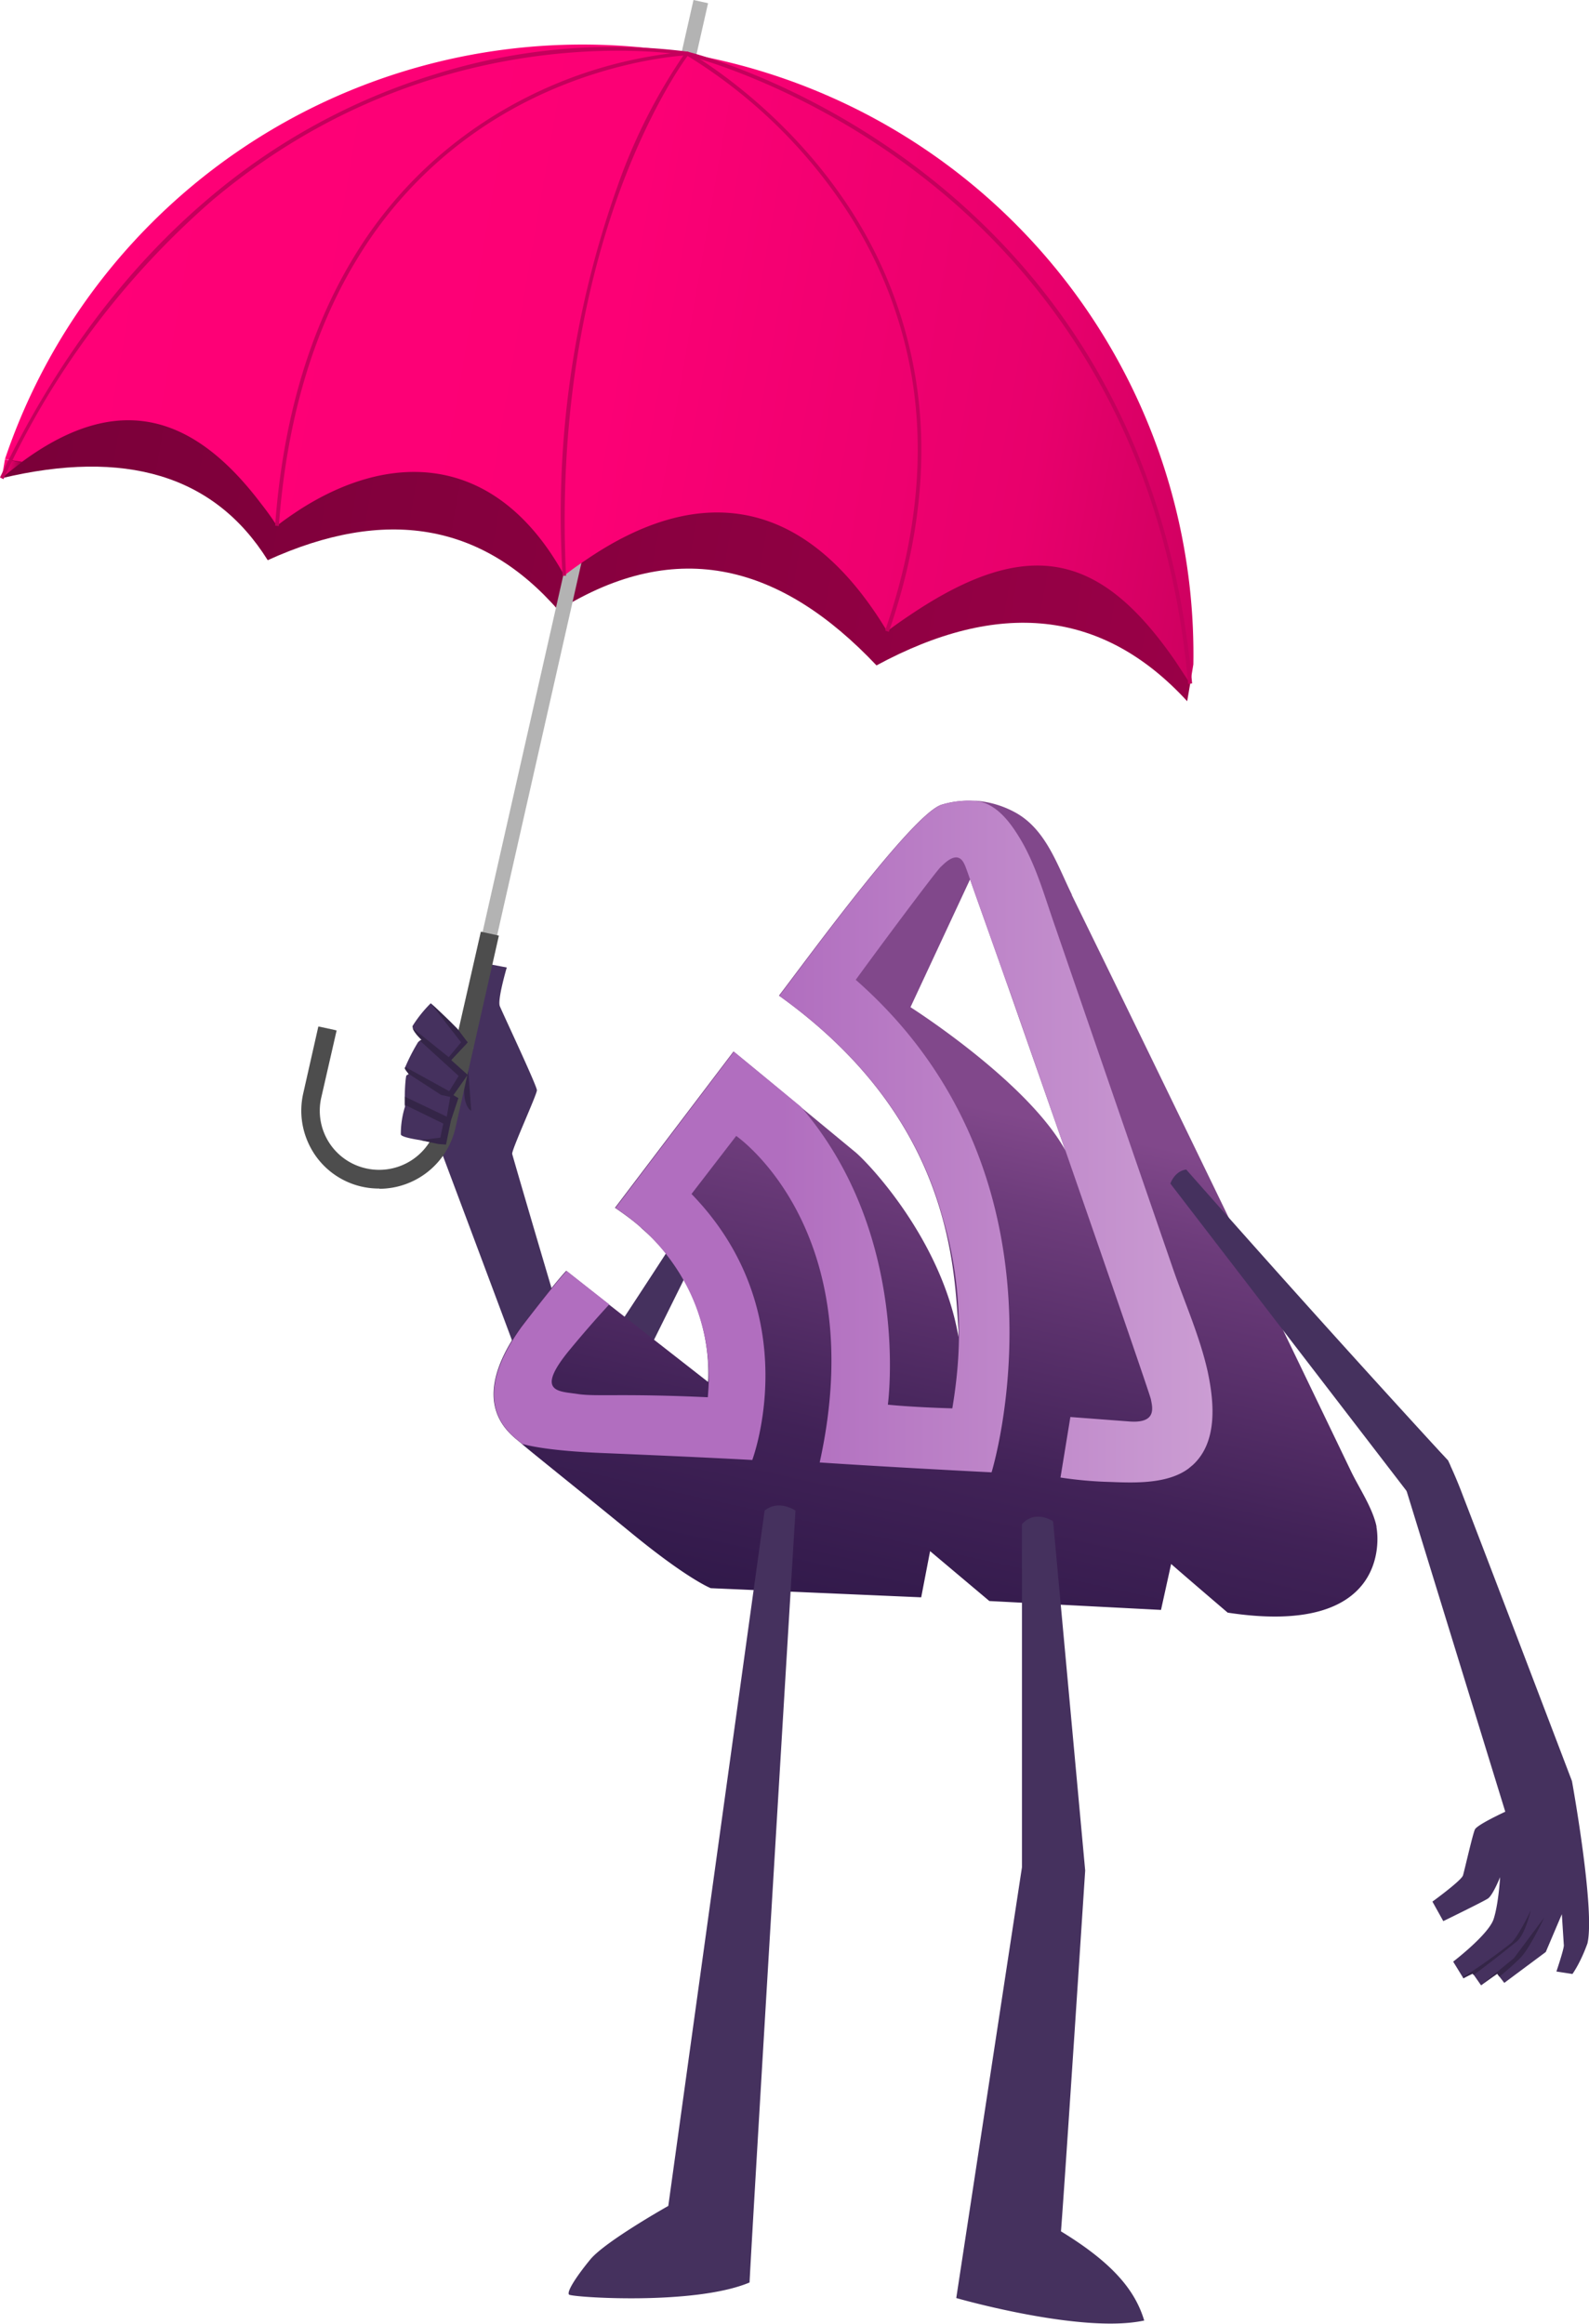 <svg xmlns="http://www.w3.org/2000/svg" id="Layer_2" viewBox="0 0 643.4 940.9">
    <defs>
        <linearGradient id="linear-gradient" x1="71" x2="559.4" y1="-248.6" y2="-248.6"
            gradientTransform="rotate(9.8 -2214.7 -409.4)" gradientUnits="userSpaceOnUse">
            <stop offset="0" stop-color="#7a0039" />
            <stop offset=".5" stop-color="#88003f" />
            <stop offset="1" stop-color="#990047" />
        </linearGradient>
        <linearGradient id="linear-gradient-2" x1="71" x2="658.4" y1="-301" y2="-301"
            gradientTransform="rotate(9.8 -2214.7 -409.4)" gradientUnits="userSpaceOnUse">
            <stop offset="0" stop-color="#f07" />
            <stop offset=".4" stop-color="#fc0075" />
            <stop offset=".5" stop-color="#f50072" />
            <stop offset=".7" stop-color="#e8006c" />
            <stop offset=".8" stop-color="#d50063" />
            <stop offset=".9" stop-color="#bd0058" />
            <stop offset="1" stop-color="#a0004a" />
            <stop offset="1" stop-color="#990047" />
        </linearGradient>
        <linearGradient id="linear-gradient-3" x1="71" x2="78" y1="-196.6" y2="-196.6"
            gradientTransform="rotate(9.8 -2214.7 -409.4)" gradientUnits="userSpaceOnUse">
            <stop offset="0" stop-color="#f07" />
            <stop offset=".2" stop-color="#ef006f" />
            <stop offset=".6" stop-color="#c8005d" />
            <stop offset="1" stop-color="#990047" />
        </linearGradient>
        <linearGradient id="linear-gradient-4" x1="410.5" x2="333.3" y1="451.1" y2="800.5"
            gradientUnits="userSpaceOnUse">
            <stop offset="0" stop-color="#81488b" />
            <stop offset=".1" stop-color="#6d3c7b" />
            <stop offset=".4" stop-color="#412257" />
            <stop offset=".6" stop-color="#31194a" />
        </linearGradient>
        <linearGradient id="linear-gradient-5" x1="199.9" x2="490.9" y1="462.2" y2="462.2"
            gradientUnits="userSpaceOnUse">
            <stop offset=".4" stop-color="#b16ebf" />
            <stop offset="1" stop-color="#cb9dd3" />
        </linearGradient>
        <style>.cls-3{fill:#c4005c}.cls-4{fill:#342547}.cls-5{fill:#45315e}</style>
    </defs>
    <g id="Layer_4">
        <path
            d="M301.9 467.6s-62 125.2-63 127c-1 1.8-9.7 7.1-16.1-10.4a50506 50506 0 0 0-45.5-121.7s-3.6-.3-7.2-.9c-3.8-.6-7.6-1.4-7.8-2.3A37 37 0 0 1 164 448l-.1-.6V444c0-3.7.4-8.5.7-8.6l.9-.6s-1.7-2-1.6-2.4l.2-.4a78 78 0 0 1 5.2-10.1l.7-.6.7-.3s-3-2.8-3.5-4.7c-.2-.4-.2-.7-.1-1a51.4 51.4 0 0 1 7.3-9.1 186.3 186.3 0 0 1 14 14 30.5 30.5 0 0 1 .4 2.5v1.2s2.9 1 2.9.4-4.3-7.9-4-12c.2-4 6.4-22.7 6.4-22.7l11.1 2.1s-3.9 13.2-2.8 15.7c1 2.5 15 32.2 15 34s-10.4 24.4-10 25.8c.3 1.4 26.5 90.9 27.5 92 1.1 1 62.7-95 62.7-95l4.2 3.4Z"
            class="cls-5" />
        <path d="m189.4 430.6 1.4 19.1s-5.4-2.2-1.4-19.1Z" class="cls-4" />
        <path
            d="M.7 193.6c49.6-11.8 86-1.5 107.7 33.2 47.5-21.6 86.8-15.2 117.7 20.3 48.5-30.3 90.7-18 128.8 22.3 49.2-26.6 91.4-23 125.8 14.5l1.2-7-46-136.3-395 3.2L17.4 160 .7 193.6Z"
            style="fill:url(#linear-gradient)" />
        <path
            d="M153.6 480.4a30.6 30.6 0 0 1-30-37.6l6-27.1 6 1.3-6.2 27.1a24.6 24.6 0 0 0 19 29.7 24.9 24.9 0 0 0 29.4-18.7L280.8 0l5.9 1.3-103 455.1a31 31 0 0 1-30.2 24Z"
            style="fill:#b3b3b3" />
        <path
            d="M153.6 481.2a31.3 31.3 0 0 1-26.7-14.6c-4.5-7.2-6-15.7-4.1-24l6.1-27 7.4 1.6-6.2 27.1a23.9 23.9 0 0 0 18.4 28.8A24.1 24.1 0 0 0 177 455l17.7-77.8 7.3 1.6-17.6 77.9a31.7 31.7 0 0 1-30.8 24.6Z"
            style="fill:#4d4d4d" />
        <path
            d="m483.2 269-1.3 7.8-5.9-9c-29.9-43.4-59-51.6-107.8-18.6-3 2-6 4.1-9 6.4a150 150 0 0 0-5.8-9c-31-44.7-71-50.7-116-20-3 2-6 4.1-8.9 6.4a120 120 0 0 0-5.4-8.9c-27-40.2-66.2-40.7-102-17.6-3 2-6 4-9 6.4-2-3.2-4.2-6.2-6.4-9C79.3 169 48.9 157.5 8.9 187L2 185.9A246.8 246.8 0 0 1 278.2 21.7a246.8 246.8 0 0 1 205 247.4Z"
            style="fill:url(#linear-gradient-2)" />
        <path d="M8.9 187.1a156 156 0 0 0-8.2 6.5L2 186l6.9 1.2Z"
            style="fill:url(#linear-gradient-3)" />
        <path
            d="M481.1 276.9c-4.3-48-17.6-91.2-39.7-128.5a273.3 273.3 0 0 0-68.9-77.6c-47.9-37-94-48.3-94.5-48.4-.4 0-45.2-8-101.5 9.2-33 10-63.4 26.7-90.4 49.4A335.3 335.3 0 0 0 1.4 194l-1.4-.7c22.5-46.8 51.2-85 85.1-113.5a257.8 257.8 0 0 1 91-49.7 239.5 239.5 0 0 1 102.2-9.2c.5.1 47 11.5 95.1 48.6 28.3 21.8 51.6 48 69.3 78 22.2 37.6 35.6 81 40 129.2l-1.6.2Z"
            class="cls-3" />
        <path
            d="m359.9 255.8-1.5-.5c12.6-36.2 16.2-71 10.7-103.3a177 177 0 0 0-30.3-72.7A206 206 0 0 0 278 22.4c-3 .2-39.7 2.5-77.4 25.8a169.4 169.4 0 0 0-56.1 56.8c-17.9 29.4-28.5 65.7-31.6 108l-1.5-.2c3.1-42.5 13.8-79 31.8-108.6a171 171 0 0 1 56.7-57.3 178 178 0 0 1 78.3-26H278.5c.4.3 34.6 19.3 61.5 57.5a178.4 178.4 0 0 1 30.5 73.3c5.6 32.6 2 67.7-10.6 104.1Z"
            class="cls-3" />
        <path
            d="M227.8 233A396.3 396.3 0 0 1 250 75.5a228 228 0 0 1 27.5-54.2l1.2 1c-.2.1-14.2 18.7-27.3 53.8-12 32.4-25.7 86-22.2 157h-1.6Z"
            class="cls-3" />
        <path d="m173.5 461.8 5.6.4 3.3-11.8.7-8.4 4.5-6.8-6.3-6.1 6.6-7.4-7.2-8.8-7.2 48.9z"
            class="cls-5" />
        <path
            d="m189.4 435.1-5.8 8.3 2 1.2-3 9-2 9.8-3-.2-7.5-1.6 8.2-1 1.2-5.7-15.6-7.6V444l17 8.1 1.4-8-3.7-.8-13.1-8.5s-1.7-2-1.6-2.4l.2-.4 17.8 9.8 3.8-6.2-15.7-14.3.7-.3s-3-2.8-3.6-4.7l14.6 11.7 5-6-12.3-15.8c1 .8 7 6.4 10.9 10.4l3.3 4.4.8 1-.6.7-6.1 6.5 6.7 6Z"
            class="cls-4" />
        <path
            d="M557.4 618.2c-1.5-7.5-7-15.6-10.3-22.4a40568.7 40568.7 0 0 0-99.7-206L434 362.4v-.2c-5.9-12-10.5-26.4-22.8-33.2a39.4 39.4 0 0 0-16-4.8h-1.6a37.4 37.4 0 0 0-12.4 1.6c-11.6 3.7-52.9 60.4-65.8 77.3 41.6 29.8 58.8 62.8 66.3 90.4 5 18.2 5.7 34.2 6.4 45.3a280.5 280.5 0 0 0 0 2.5c-6.8-39.4-36.4-70.3-41.6-74.7l-22.5-18.6c-13-10.9-27-22.3-27-22.3l-48 63.3c3.7 2.5 7.1 5 10.2 7.7l.7.7a77.5 77.5 0 0 1 26.9 60.4v.3l-.1 1.4-40.2-31.4-17.2-13.6s-2.2 1.8-18.3 22.6c-22.8 31.7-4.2 43.6 0 47.2l.2.2c4.4 3.8 21.9 17.7 44.5 36.2 22.8 18.7 32.1 22.3 32.1 22.3l85.2 3.7 3.6-18.7 24 20.2 69.5 3.6 4.1-18.6s5.8 5.1 22.9 19.7c64.9 9.9 61.3-29.6 60.2-34.8ZM368.7 407.7l24.1-51.7c.2.9 6.5 18.3 14.8 41.9l1.1 3.1 22.1 63.2.6 1.6c-15.4-28-62.7-58-62.7-58Z"
            style="fill:url(#linear-gradient-4)" />
        <path
            d="m483 593.1-1.8 1.5c-8.4 6.2-21.5 5.8-31.4 5.4a160 160 0 0 1-20.4-1.8l4-24.5 23.8 1.8c11.4.9 9.4-5.8 8.8-9-.3-1.6-17-50-34.6-100.7l-.6-1.6-22-63.2-1.2-3.1-14.8-41.8c-1.2-3.5-2-5.7-2.3-6.2-2.7-6-7.8-.6-9.5 1-1.8 1.5-26.7 35-34.5 45.8 91.7 80.5 55 199.4 55 199.4s-39.8-2-69.6-4c20.9-94.6-33.8-132.2-33.8-132.2L280 483.4c47 48.4 24.6 107.7 24.6 107.7s-17-1-60.2-2.8c-17.5-.7-27.4-2.2-33-3.7l-.2-.2c-4.2-3.6-22.9-15.5 0-47.2 16-20.8 18.3-22.6 18.3-22.6l17.2 13.5c-3.3 3.6-8.5 9.3-15.7 18-15 18-4.4 17.1 3 18.3 7.2 1.1 18-.3 52.6 1.3.2-2.6.4-5 .4-7.5v-.3c0-29.8-15-49.6-26.9-60.5l-.8-.6c-4-3.6-7.6-6.1-10.1-7.7l48-63.3 27 22.2c44.8 51.8 35.3 120.7 35.3 120.7s9 1 26.1 1.5c1.7-10.1 2.6-19.7 2.7-28.8v-2.5c0-16.8-2.4-31.9-6.4-45.3-7.5-27.6-24.7-60.6-66.3-90.4 12.9-17 54.1-73.6 65.7-77.4a37.1 37.1 0 0 1 12.5-1.6l1.5.1c8.7 1 14.6 9.8 18.6 16.7 6.1 10.8 9.4 23 13.5 34.6a205211.9 205211.9 0 0 0 47.6 138.2c4.7 13.6 10.8 27.2 14 41.5 2.6 12.2 4.2 28.4-6 37.8Z"
            style="fill:url(#linear-gradient-5)" />
        <path
            d="m309.6 611.6-39 281.5S245 907.5 239 914.8c-5.9 7.2-9.6 13.1-8.6 14.2s50.8 4.5 73.1-4.9c1.7-33.2 18.6-312.5 18.6-312.5s-6.8-4.7-12.5 0ZM413.8 617.2V756l-26.6 174.4s50.7 14.6 76.1 9.1c-3.6-12-12.4-23.1-33.7-36.1 1.8-23.2 9.8-146.1 9.8-146.1l-13-141.4s-7.2-4.9-12.6 1.2ZM587.3 593.5 572 606.9l-2.5-3.3-95.6-124.4s1.6-5 6.4-5.7a7633.8 7633.8 0 0 0 106 117.8l1 2.2Z"
            class="cls-5" />
        <path
            d="M642.7 787c-2.8 7.8-6 12.2-6 12.2l-6.5-1s3.3-9.7 3-10.8l-.8-12.4-6.5 15.3-16.8 12.5-2.1-2.7-.9-1.1-6.4 4.8-3-4.3-.5-.5-3.7 2-.1-.3-4-6.5s14.4-11 16.4-17.3c2-6.2 2.6-16.9 2.6-16.9s-3 7.5-5 8.7c-2 1.3-18 9.1-18 9.1l-4.4-7.9s12-8.7 12.4-10.7c.6-2 3.9-16.6 4.8-18.5.8-1.9 12.3-7.2 12.3-7.2l-40-130-.8-2.5 8-19.6.4.2 9.2 9.7a180.7 180.7 0 0 1 6.1 14.4c8.8 22.7 44.1 115.4 44.1 115.4s9.6 52.8 6.2 66Z"
            class="cls-5" />
        <path
            d="M619.8 773.7c-.2.5-2.3 9.4-5.5 12.2a552 552 0 0 1-17.6 13.7l-.4-.5-3.8 1.7-.1-.3a231 231 0 0 0 19.7-14c3-3.2 7.4-12.3 7.6-12.8ZM625.3 776.3s-5.6 12-9.5 16.2a116 116 0 0 1-8.7 7.8l-.8-1.2-6.6 4.6 13.3-10.9 12.3-16.5Z"
            class="cls-4" />
    </g>
</svg>